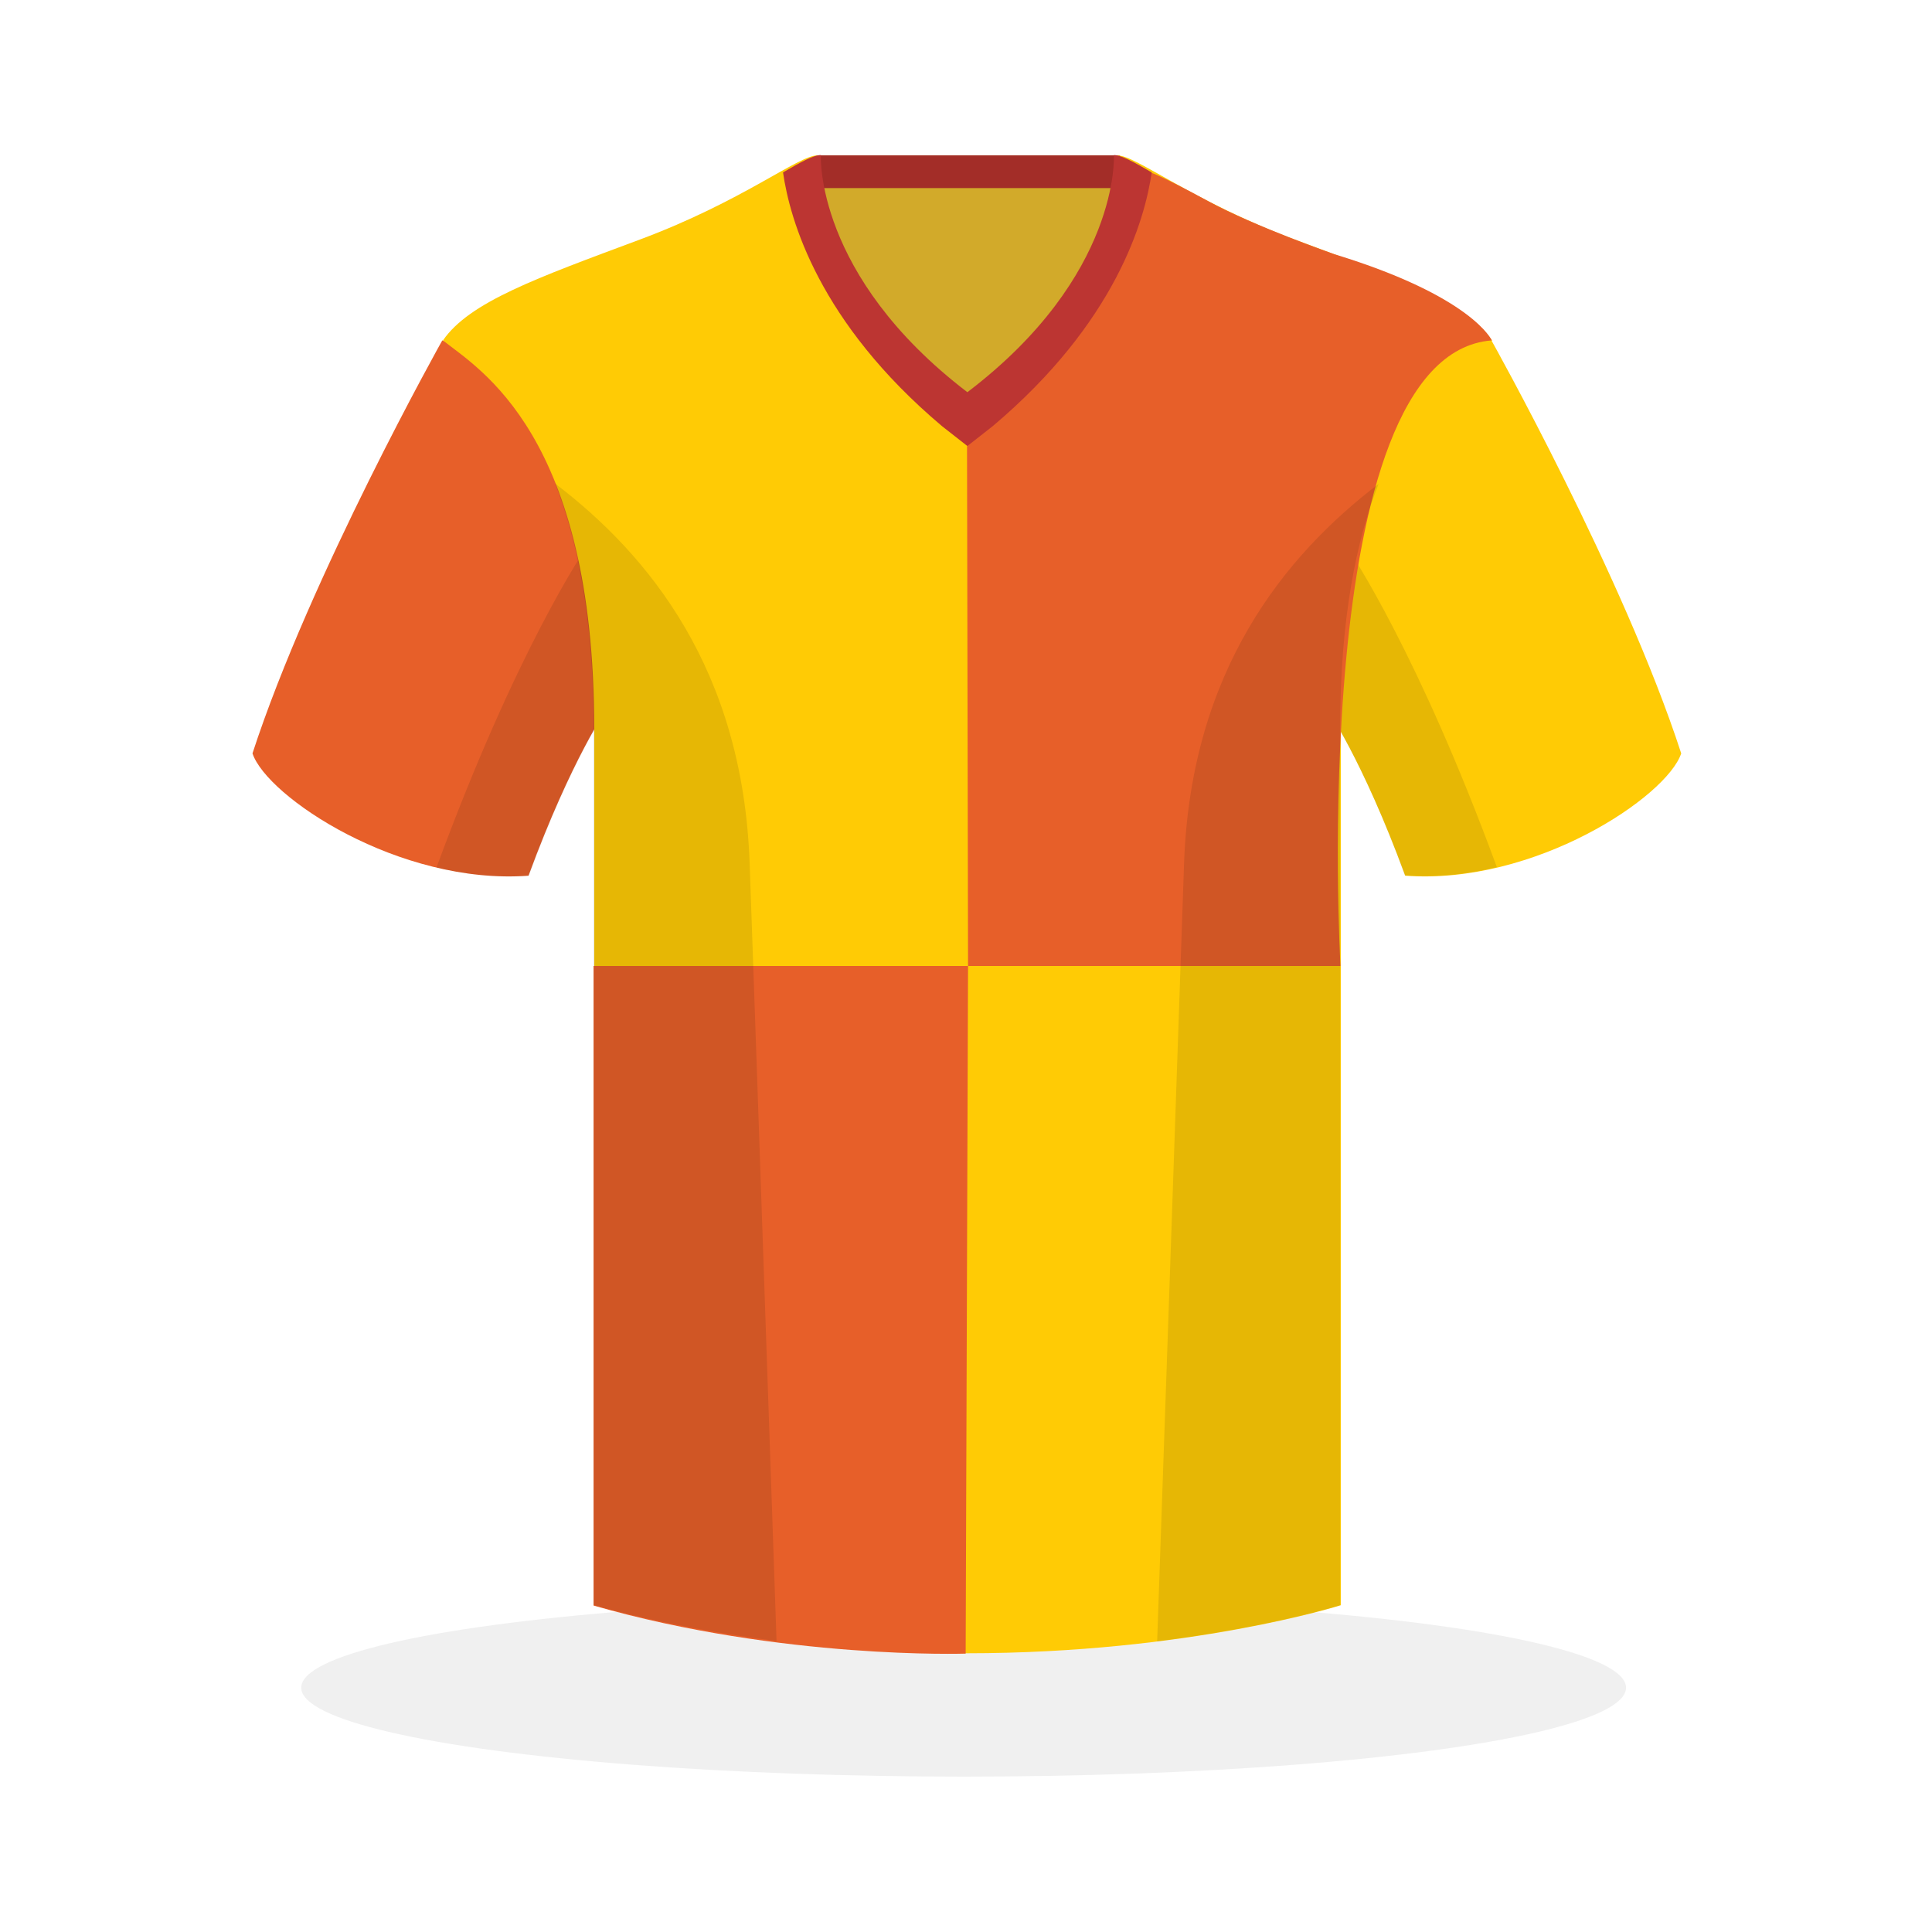 <?xml version="1.0" encoding="utf-8"?>
<!-- Generator: Adobe Illustrator 22.1.0, SVG Export Plug-In . SVG Version: 6.00 Build 0)  -->
<svg version="1.1" id="Layer_1" xmlns="http://www.w3.org/2000/svg" xmlns:xlink="http://www.w3.org/1999/xlink" x="0px" y="0px"
	 viewBox="0 0 567 567" style="enable-background:new 0 0 567 567;" xml:space="preserve">
<style type="text/css">
	.shadow{opacity:6.000000e-02;fill:#010101;}
	.collar-inside{fill:#D2AA2A;}
	.collar-shade{fill:#A32D28;}
	.main{fill:#FFCB05;}	
	.shade{fill:#010101;opacity:0.1;}
	.accent{fill:#BC3532;}	
	.secondary{fill:#E75F29;}
</style>
<ellipse class="shadow" cx="282.8" cy="495.3" rx="194.4" ry="26.1"/>
<g>
	<rect x="239.6" y="45.6" class="collar-inside" width="89" height="86.5"/>
	<rect x="239.6" y="45.6" class="collar-shade" width="89" height="9.6"/>
	<path class="secondary" d="M129.8,99.9c0,0-38.7,69-55.7,121.2c4.2,12.7,43,38.7,81,35.9c12.7-34.5,23.2-49.3,23.2-49.3
		S181.3,117.5,129.8,99.9z"/>
	<path class="main" d="M437.7,99.9c0,0,38.7,69,55.7,121.2c-4.2,12.7-43,38.7-81,35.9c-12.7-34.5-23.2-49.3-23.2-49.3
		S386.3,117.5,437.7,99.9z"/>
	<g>
		<path class="shade" d="M394.4,159.2c-6,25.2-5.3,48.4-5.3,48.4s10.6,14.8,23.2,49.3c9.1,0.7,18.2-0.3,27-2.4
			C416.3,192,396.9,162.8,394.4,159.2z"/>
	</g>
	<g>
		<path class="shade" d="M173.1,159.1c-1.8,2.6-21.5,31.6-45,95.5c8.7,2.1,17.9,3.1,27.1,2.4c12.7-34.5,23.2-49.3,23.2-49.3
			S179.1,184.3,173.1,159.1z"/>
	</g>
	<path class="main" d="M380,70.3c-30.3-11.3-46.5-24.7-52.1-24.7c0,0,2,35.4-44,69.6c-46.1-34.3-44-69.6-44-69.6
		c-5.6,0-21.8,13.4-52.1,24.7c-30.3,11.3-50,18.3-57.8,29.6c10.6,8.5,44.4,27.5,44.4,114.1c0,86.7,0,257.1,0,257.1
		s47.2,14.1,109.2,14.1c65.5,0,109.9-14.1,109.9-14.1s0-170.5,0-257.1c0-86.7,33.8-105.7,44.4-114.1C430,88.6,410.3,81.6,380,70.3z"
		/>
</g>
<path class="secondary" d="M283.8,131l0.3,152.5h109.3c0,0-10.3-179.4,44.4-183.6c0,0-5.6-12.9-46.2-25.3c0,0-23.5-8.2-36.9-15.5
	s-16.8-8.4-16.8-8.4"/>
<path class="accent" d="M276.5,125.1l7.4,5.8l7.4-5.8c36.2-30.5,44.7-60.6,46.7-74.5c-5.3-3.1-9-5.1-11.1-5.1c0,0,2,35.4-43,69.6
	c-44.9-34.3-43-69.6-43-69.6c-2.1,0-5.8,2-11.1,5.1C231.8,64.5,240.3,94.6,276.5,125.1z"/>
<path class="secondary" d="M284.1,283.5l-0.7,201.8c0,0-53.7,1.8-109.2-14.1V283.5H284.1z"/>
<g>
	<g>
		<path class="shade" d="M347.5,253.3c-2.4,70.5-6.1,176.5-7.9,228.4c33.4-4.2,53.7-10.6,53.7-10.6s0-170.5,0-257.1
			c0-32.6,4.8-55.6,11.3-72C377.1,163,349.5,196.7,347.5,253.3z"/>
	</g>
	<g>
		<path class="shade" d="M227.9,481.6c-1.8-52-5.4-157.9-7.9-228.3c-2-56.7-29.5-90.4-57.1-111.4c6.5,16.5,11.3,39.5,11.3,72
			c0,86.7,0,257.1,0,257.1S195.4,477.5,227.9,481.6z"/>
	</g>
</g>
</svg>
